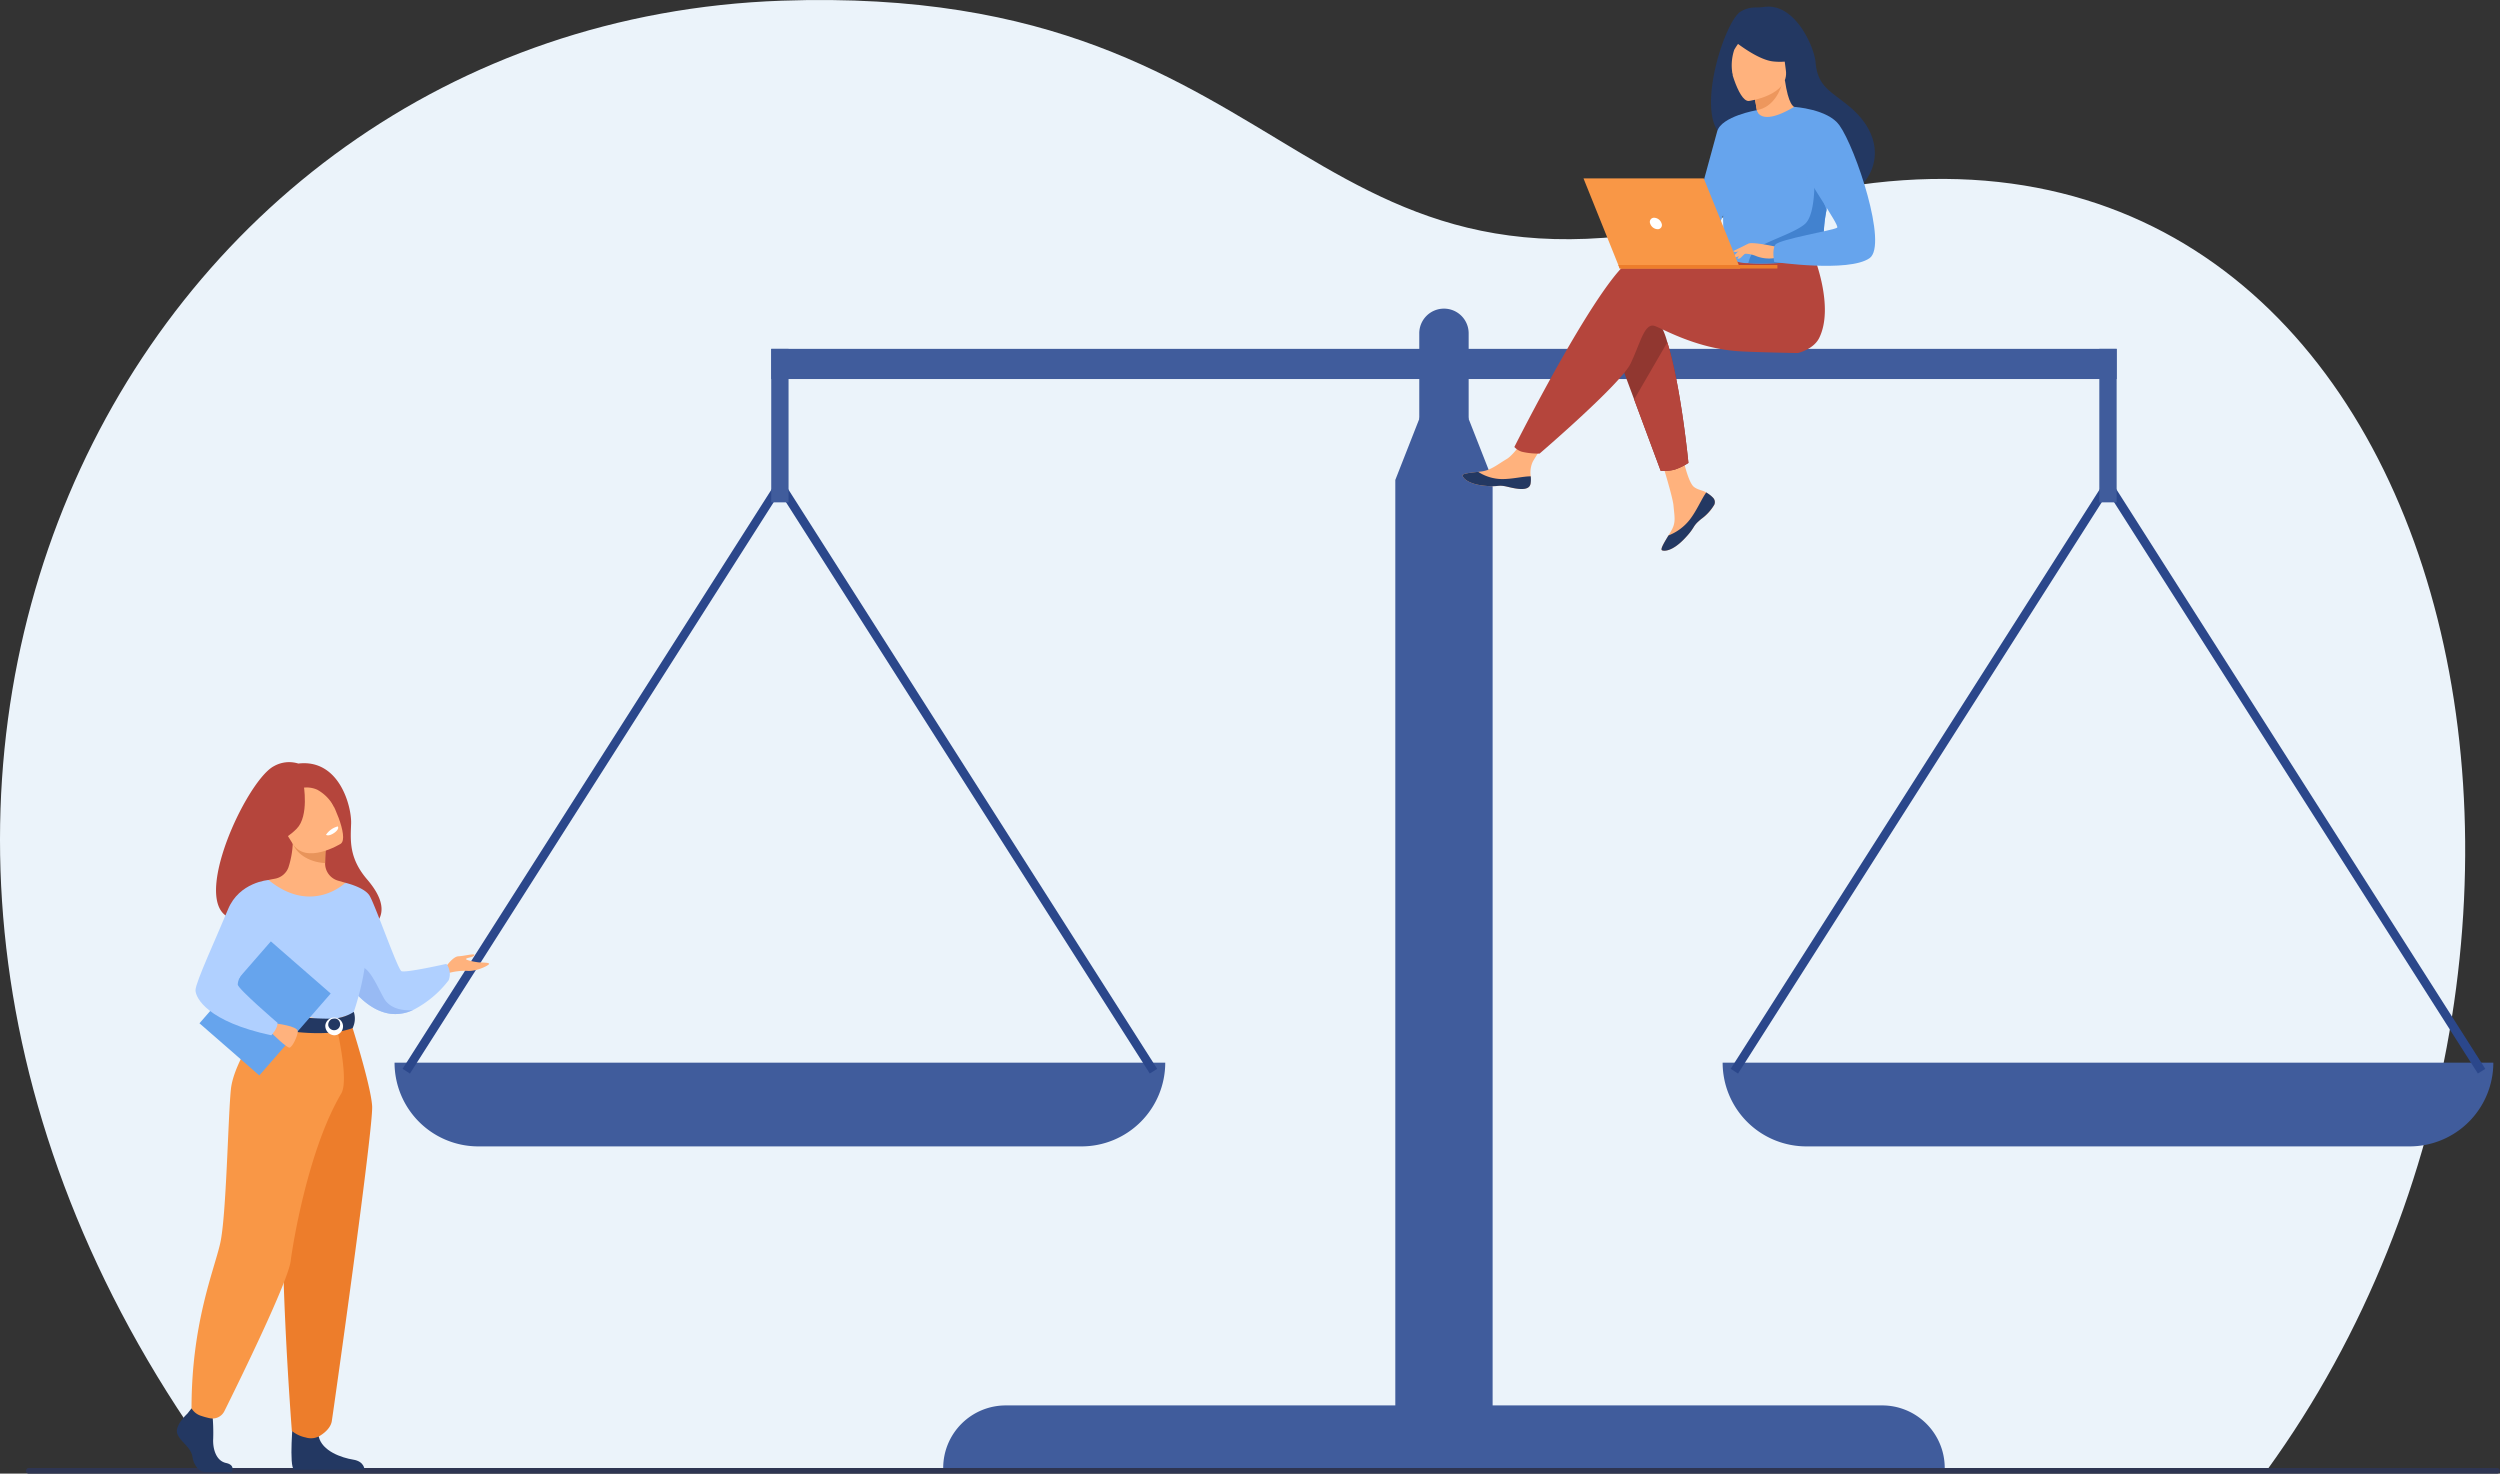 <svg xmlns="http://www.w3.org/2000/svg" xmlns:xlink="http://www.w3.org/1999/xlink" width="471.625" height="278" viewBox="0 0 471.625 278"><rect x="0" y="0" width="471.625" height="278" fill="#333333" stroke="none"/><defs><clipPath id="clip-path"><rect id="Rect&#xE1;ngulo_4128" data-name="Rect&#xE1;ngulo 4128" width="471.625" height="278" transform="translate(0 0)" fill="none"></rect></clipPath></defs><g id="Grupo_1443" data-name="Grupo 1443" transform="translate(0 -0.002)"><g id="Grupo_1442" data-name="Grupo 1442" transform="translate(0 0.002)" clip-path="url(#clip-path)"><path id="Trazado_6706" data-name="Trazado 6706" d="M41.539,277.34C-50.822,151.986,22.447,4.479,147.5.131,249.581-3.418,243.354,67.8,336.5,37.69,461.689,5.874,502.365,174.359,427.666,277.34Z" transform="translate(0 -0.002)" fill="#ebf3fa"></path><path id="Trazado_6709" data-name="Trazado 6709" d="M30.311,1690.576H495.988a.534.534,0,0,0,0-1.067H30.311a.534.534,0,0,0,0,1.067" transform="translate(-24.896 -1412.576)" fill="#2e3552"></path><path id="Trazado_6710" data-name="Trazado 6710" d="M1624.238,616.89H1605.88V433.12l9.179-23.379,9.179,23.379Z" transform="translate(-1342.655 -342.579)" fill="#405c9c"></path><rect id="Rect&#xE1;ngulo_4124" data-name="Rect&#xE1;ngulo 4124" width="253.822" height="5.693" transform="translate(145.493 65.812)" fill="#405c9c"></rect><path id="Trazado_6711" data-name="Trazado 6711" d="M583.683,1238.812H469.89a15.8,15.8,0,0,1-15.8-15.8H599.482a15.8,15.8,0,0,1-15.8,15.8" transform="translate(-379.659 -1022.545)" fill="#405c9c"></path><path id="Trazado_6712" data-name="Trazado 6712" d="M464.727,660.817l-1.387-.9,71.19-111.79,71.168,111.8-1.4.877-69.791-109.6Z" transform="translate(-387.393 -458.285)" fill="#2b478b"></path><rect id="Rect&#xE1;ngulo_4125" data-name="Rect&#xE1;ngulo 4125" width="3.267" height="28.957" transform="translate(145.493 65.812)" fill="#405c9c"></rect><path id="Trazado_6713" data-name="Trazado 6713" d="M2112.2,1238.812H1998.409a15.8,15.8,0,0,1-15.8-15.8H2128a15.8,15.8,0,0,1-15.8,15.8" transform="translate(-1657.634 -1022.545)" fill="#405c9c"></path><path id="Trazado_6714" data-name="Trazado 6714" d="M1993.247,660.817l-1.387-.9,71.19-111.79,71.168,111.8-1.4.877-69.791-109.6Z" transform="translate(-1665.368 -458.285)" fill="#2b478b"></path><rect id="Rect&#xE1;ngulo_4126" data-name="Rect&#xE1;ngulo 4126" width="3.267" height="28.957" transform="translate(396.038 65.812)" fill="#405c9c"></rect><path id="Trazado_6715" data-name="Trazado 6715" d="M1642.776,376.358h-9.317V360.281a4.659,4.659,0,1,1,9.317,0Z" transform="translate(-1365.713 -297.331)" fill="#405c9c"></path><path id="Trazado_6716" data-name="Trazado 6716" d="M1274.48,1629.311H1085.541a11.8,11.8,0,0,1,11.8-11.8h165.336A11.8,11.8,0,0,1,1274.48,1629.311Z" transform="translate(-907.606 -1352.378)" fill="#405c9c"></path><path id="Trazado_6717" data-name="Trazado 6717" d="M255.212,906.566c-.493-.951,10.752-4.373,10.93,5.007,0,0,21.065-.518,11.007-12.259-3.482-4.065-3.124-7.426-3.019-10.554s-2.169-12.222-9.966-11.306a5.806,5.806,0,0,0-4.59.491c-5.8,3.006-18.777,32.08-4.362,28.621" transform="translate(-207.891 -733.412)" fill="#b5453c"></path><path id="Trazado_6718" data-name="Trazado 6718" d="M512.58,1100.923s1.371-2.087,2.476-2.128,3.152-.614,2.988-.2-1.433.45-1.555.7,1.883.614,2.456.655,1.924,0,1.883.287-2.434,1.473-4.123,1.31a11.455,11.455,0,0,0-3.776.491Z" transform="translate(-428.561 -918.394)" fill="#ffb27d"></path><path id="Trazado_6719" data-name="Trazado 6719" d="M391.6,1032.668a20.56,20.56,0,0,0,2.1,3.172c1.629,2.041,4.142,4.4,7.3,4.864a7.831,7.831,0,0,0,4.335-.7h0a19.766,19.766,0,0,0,6.712-5.612,3.15,3.15,0,0,0-.43-3.091s-7.736,1.74-8.473,1.372-5.034-12.749-6.057-14.305-4.511-2.364-4.511-2.364Z" transform="translate(-327.41 -849.464)" fill="#b0d0ff"></path><path id="Trazado_6720" data-name="Trazado 6720" d="M403.151,1116.13c1.629,2.041,4.142,4.4,7.3,4.864a7.83,7.83,0,0,0,4.334-.7c-.15.02-3.976.492-5.5-2.236-1.556-2.784-3.238-7.2-5.549-5.731-1,.636-.953,2.216-.581,3.807" transform="translate(-336.866 -929.754)" fill="#98baf4"></path><path id="Trazado_6721" data-name="Trazado 6721" d="M205.531,1621.922s-2.36,2.154-1.9,3.685,2.591,2.551,2.878,4.422,1.439,2.891,2.476,2.891h4.941s.763-1.317-1.08-1.713-2.537-2.6-2.422-4.636a35.952,35.952,0,0,0-.173-4.762l-3.915-.907Z" transform="translate(-170.203 -1355.215)" fill="#233862"></path><path id="Trazado_6722" data-name="Trazado 6722" d="M335.742,1632.706s-.849,9.126.187,9.636l13.263-.027s0-1.531-2.13-1.871-5.872-1.587-6.506-4.365-4.813-3.373-4.813-3.373" transform="translate(-280.435 -1365.084)" fill="#233862"></path><path id="Trazado_6723" data-name="Trazado 6723" d="M279.448,1008.078c2.729-6.12,4.4-7.877,4.08-9.777-.237-1.414.723-26.362.723-26.362.324-.1.973-.19,1.328-.269a3.33,3.33,0,0,0,2.431-2.115,16.969,16.969,0,0,0,.825-5.629l.35.069,5.878,1.164s-.134,1.85-.138,3.593v.043a3.381,3.381,0,0,0,2.44,3.269c.743.214,1.388.4,1.388.4a53.9,53.9,0,0,1,2.571,12.493c.412,6.331-3.925,9.081.033,21.732,4.041,12.921-23.417,4.773-21.909,1.391" transform="translate(-233.593 -805.927)" fill="#ffb27d"></path><path id="Trazado_6724" data-name="Trazado 6724" d="M343.046,969.651s-.134,1.85-.138,3.593c-3.345-.194-5.714-2.076-6.131-3.945Z" transform="translate(-281.575 -810.417)" fill="#e8945b"></path><path id="Trazado_6725" data-name="Trazado 6725" d="M330.03,914.727s-6.62,4.093-9.106-.069-5.014-6.437-.892-9.226,5.9-1.7,7.067-.509,4.59,8.632,2.932,9.8" transform="translate(-265.747 -755.553)" fill="#ffb27d"></path><path id="Trazado_6726" data-name="Trazado 6726" d="M305.921,901.253s1.08,5.977-1.3,8.373-4.046,2.369-4.046,2.369-1.843-3.979-3.176-7.234c0,0,5.755-5.011,8.522-3.508" transform="translate(-248.651 -753.29)" fill="#b5453c"></path><path id="Trazado_6727" data-name="Trazado 6727" d="M348.057,898.08a4.829,4.829,0,0,1,2.808.356,7.836,7.836,0,0,1,3.182,3.285s-.6-4.143-3.268-5.1c-2.83-1.013-2.721,1.457-2.721,1.457" transform="translate(-291.006 -749.451)" fill="#b5453c"></path><path id="Trazado_6728" data-name="Trazado 6728" d="M274.724,1023.844a52.809,52.809,0,0,0,0,6.13c.131,2.216,2.373,5.185,2.691,5.919.8,1.842,1.7,2.141,1.7,2.141l6.964,1.707,2.448.6,7.721-2.306s3.517-9.816,2.1-15.341a42.473,42.473,0,0,0-3.57-9.363s-6.3,6.169-14.5-.523Z" transform="translate(-229.619 -846.796)" fill="#b0d0ff"></path><path id="Trazado_6729" data-name="Trazado 6729" d="M287.606,1111.618a21.676,21.676,0,0,0,.653,5.015c.8,1.842,1.7,2.141,1.7,2.141l6.964,1.707,3.024-.889s-10.1-1.53-8.977-10.216Z" transform="translate(-240.464 -927.535)" fill="#f2ccaa"></path><path id="Trazado_6730" data-name="Trazado 6730" d="M338.135,1175.8s3.824,11.9,4.069,15.954-7.309,57.563-7.613,59.43c-.287,1.76-2.472,2.882-2.472,2.882a3.306,3.306,0,0,1-2.44.188,6.039,6.039,0,0,1-2.62-1.235s-2.976-38.164-1.134-51.8a215.916,215.916,0,0,0,1.863-25.422Z" transform="translate(-271.999 -983.073)" fill="#ed7d2b"></path><path id="Trazado_6731" data-name="Trazado 6731" d="M234.244,1173.638s-5.833,7.826-6.376,13.116-.853,23.872-2.012,29.029-5.415,15.082-5.415,31.167a3.208,3.208,0,0,0,1.808,1.413,14.893,14.893,0,0,0,1.59.44,2.5,2.5,0,0,0,2.8-1.327c2.878-5.793,12.043-24.479,12.513-28.358.333-2.745,3.227-20.912,9.54-31.572,1.516-2.559-.93-12.737-.93-12.737Z" transform="translate(-184.309 -981.263)" fill="#f99746"></path><path id="Trazado_6732" data-name="Trazado 6732" d="M375.223,952.71s.408.422,1.584-.381c0,0,.987-.674.635-1.195a3.839,3.839,0,0,0-2.219,1.576" transform="translate(-313.719 -795.231)" fill="#fff"></path><path id="Trazado_6733" data-name="Trazado 6733" d="M317.241,1164.594a8.014,8.014,0,0,1-4.584,1.276c-3.642.073-12.668-.928-12.668-.928a7.467,7.467,0,0,0-.385,2.3s11.023,2.781,17.41.406a4.036,4.036,0,0,0,.227-3.057" transform="translate(-250.495 -973.702)" fill="#233862"></path><path id="Trazado_6734" data-name="Trazado 6734" d="M374.429,1170.454a1.675,1.675,0,1,1,1.662,1.881,1.784,1.784,0,0,1-1.662-1.881m.551,0a1.129,1.129,0,1,0,1.111-1.33,1.237,1.237,0,0,0-1.111,1.33" transform="translate(-313.055 -977.029)" fill="#fff"></path><rect id="Rect&#xE1;ngulo_4127" data-name="Rect&#xE1;ngulo 4127" width="20.498" height="14.975" transform="matrix(0.657, -0.754, 0.754, 0.657, 37.628, 193.045)" fill="#66a4ed"></rect><path id="Trazado_6735" data-name="Trazado 6735" d="M313.492,1177.948s4.138.484,4.125,1.466-1.031,3-1.542,3.09-3.367-2.729-3.367-2.729Z" transform="translate(-261.45 -984.867)" fill="#ffb27d"></path><path id="Trazado_6736" data-name="Trazado 6736" d="M238.776,1012.808s-5.524.387-7.642,5.535S225,1032.135,225,1033.589s2.244,5.936,14.3,8.514c0,0,1.247-1.312,1.171-2.349,0,0-7.524-6.463-7.5-7.218.038-1.429,1.233-3.315,7.84-9.923,1.8-1.8-2.027-9.8-2.027-9.8" transform="translate(-188.118 -846.796)" fill="#b0d0ff"></path><path id="Trazado_6737" data-name="Trazado 6737" d="M1917.53,519.115a1.18,1.18,0,0,1,.21,1.261.011.011,0,0,1,0,.006,7.839,7.839,0,0,1-2.477,2.717c-.149.12-.282.23-.4.331-.03.027-.061.053-.089.08l-.069.062c-1.089,1-.679,1.234-2.635,3.27-2.231,2.321-3.766,2.362-4.2,2.151-.37-.18.381-1.411,1.213-2.794.041-.067.08-.134.121-.2.111-.184.221-.371.331-.555.975-1.665.725-2.446.494-4.924-.188-2.013-3.133-11.249-3.133-11.249l4.274-.736s1.287,7.354,2.706,8.487c.758.6,1.607.611,2.336,1.059q.077.047.152.1a5.611,5.611,0,0,1,1.17.94" transform="translate(-1594.328 -425.179)" fill="#ffb27d"></path><path id="Trazado_6738" data-name="Trazado 6738" d="M1922,567.8a1.18,1.18,0,0,1,.21,1.261.011.011,0,0,1,0,.006,9.078,9.078,0,0,1-2.481,2.709c-.147.122-.278.235-.393.34-.03.027-.061.053-.089.08l-.069.062c-1.089,1-.679,1.234-2.635,3.27-2.231,2.321-3.766,2.362-4.2,2.151-.37-.18.381-1.411,1.213-2.794a9.506,9.506,0,0,0,3.976-2.93c1.343-1.714,2.239-3.916,3.153-5.191q.077.047.152.1a5.609,5.609,0,0,1,1.17.94" transform="translate(-1598.801 -473.867)" fill="#233862"></path><path id="Trazado_6739" data-name="Trazado 6739" d="M1696.084,509.81c-.264,1.319-2.145,1.1-4.246.586s-1.6.1-4.592-.234-3.9-1.446-3.988-1.891c-.082-.395,1.4-.534,2.981-.716.2-.022.4-.047.6-.072,1.789-.225,3.1-1.379,4.725-2.328,1.54-.9,3.837-4.558,3.837-4.558l4.1.325s-2.152,3.269-2.984,4.69a4.952,4.952,0,0,0-.4,2.795,5.271,5.271,0,0,1-.032,1.4" transform="translate(-1407.347 -418.544)" fill="#ffb27d"></path><path id="Trazado_6740" data-name="Trazado 6740" d="M1691.838,545.883c-2.1-.514-1.6.1-4.592-.234s-3.9-1.446-3.988-1.891c-.082-.394,1.4-.534,2.981-.716l.015.031a8.432,8.432,0,0,0,4.282,1.331c2.029.049,4.178-.532,5.579-.509a5.273,5.273,0,0,1-.031,1.4c-.264,1.319-2.145,1.1-4.246.586" transform="translate(-1407.347 -454.03)" fill="#233862"></path><path id="Trazado_6741" data-name="Trazado 6741" d="M1857.4,363.285l3.834,10.316,5.005,13.47a8.109,8.109,0,0,0,2.659-.243,11.536,11.536,0,0,0,2.572-1.252s-1.39-14.463-3.982-22.765a14.786,14.786,0,0,0-2.231-4.825c-4.019-4.75-7.857,5.3-7.857,5.3" transform="translate(-1552.95 -298.242)" fill="#913730"></path><path id="Trazado_6742" data-name="Trazado 6742" d="M1765.545,292.547c2.512-.81,9.675.23,16.871,1.639l1.507-2.485,15.355.24s4.042,9.741,1.112,15.693c-1.079,2.191-4.032,2.855-4.033,2.855s-8.219-.141-11.215-.344c-8.375-.568-14.826-4.585-15.943-4.808-1.827-.366-2.558,3.289-4.385,7.126s-17.175,16.993-17.175,16.993a13.514,13.514,0,0,1-3.333-.342,3.283,3.283,0,0,1-1.431-.9s17.006-33.836,22.67-35.663" transform="translate(-1457.194 -243.888)" fill="#b5453c"></path><path id="Trazado_6743" data-name="Trazado 6743" d="M1973.257,32.786c5.535,3.048,16.763,9.365,16.822,9.325,0,0,4.127,1.555,6.469,0,3.9-2.592,5.995-9.567-1.142-15.569-3.559-2.994-6.088-3.722-6.472-8.5-.208-2.593-3.753-11.152-9.643-10.36a9.008,9.008,0,0,1-1.484.1,5.513,5.513,0,0,0-2.989.772c-3.333,1.984-9.857,23.058-1.56,24.237" transform="translate(-1646.437 -6.378)" fill="#233862"></path><path id="Trazado_6744" data-name="Trazado 6744" d="M2018.563,100.9c-.024.016,2.723.954,4.561.14,1.728-.764,3.038-3.607,3.012-3.609-.786-.036-1.649-.724-2.314-5.234l-.335.12-5.629,2.025s.408,1.806.672,3.526c.222,1.444.342,2.827.034,3.031" transform="translate(-1687.103 -77.082)" fill="#ffb27d"></path><path id="Trazado_6745" data-name="Trazado 6745" d="M2017.857,94.951s.408,1.806.672,3.526c3.233-.582,4.5-3.8,4.958-5.551Z" transform="translate(-1687.103 -77.695)" fill="#ed975d"></path><path id="Trazado_6746" data-name="Trazado 6746" d="M1992.574,47.117s7.7-1.034,6.984-5.82-.207-8.143-5.155-7.686-5.627,2.427-5.776,4.083,1.925,9.569,3.947,9.423" transform="translate(-1662.658 -28.067)" fill="#ffb27d"></path><path id="Trazado_6747" data-name="Trazado 6747" d="M1990.378,32.913s4.93,4.249,8.284,4.591,4.623-.734,4.623-.734a13.094,13.094,0,0,1-3.166-4.29,2.357,2.357,0,0,0-1.944-1.39c-2.395-.207-6.934-.3-7.8,1.823" transform="translate(-1664.129 -25.91)" fill="#233862"></path><path id="Trazado_6748" data-name="Trazado 6748" d="M1988.868,35.706a12.136,12.136,0,0,0-2.169,2.778,9.319,9.319,0,0,0-.252,4.956s-2.57-5-1.115-7.425c1.543-2.574,3.536-.309,3.536-.309" transform="translate(-1659.536 -29.083)" fill="#233862"></path><path id="Trazado_6749" data-name="Trazado 6749" d="M1982.589,138.014c.233,15.59.064,12.333,1.769,13.812a6.549,6.549,0,0,0,3.087.669c4.78.318,13.184-.47,13.5-1.354,1.1-3.057.324-4.007,1.244-8.687.1-.5.215-1.036.354-1.623.767-3.215,1.514-4.308-1.208-9.472-2.468-4.678-5.032-8.474-5.262-8.337-6.511,3.865-7.036.616-7.036.616s-6.566,6.771-6.452,14.376" transform="translate(-1657.615 -102.854)" fill="#66a4ed"></path><path id="Trazado_6750" data-name="Trazado 6750" d="M1880.792,404.717l5.005,13.47a8.109,8.109,0,0,0,2.659-.243,11.532,11.532,0,0,0,2.572-1.252s-1.39-14.463-3.983-22.765Z" transform="translate(-1572.505 -329.357)" fill="#b5453c"></path><path id="Trazado_6751" data-name="Trazado 6751" d="M1956.142,126.794s-6.7,1.136-7.486,4.021-5.416,19.842-5.416,19.842,3.406.612,4.979-.962,5.475-14.6,5.475-14.6Z" transform="translate(-1624.716 -106.011)" fill="#66a4ed"></path><path id="Trazado_6752" data-name="Trazado 6752" d="M2012.221,218.516c4.781.317,13.184-.47,13.5-1.354,1.1-3.057.324-4.007,1.244-8.687l-2.306-6.493s.381,7.23-1.751,9.132-8.73,3.671-9.766,5.26a5.813,5.813,0,0,0-.925,2.142" transform="translate(-1682.391 -168.876)" fill="#4282cf"></path><path id="Trazado_6753" data-name="Trazado 6753" d="M2003.043,280.573s-4.716-1.05-5.477-.632a11.085,11.085,0,0,0-2.854,2.473c-.233.53,1.694-.4,2.321-.571a5.573,5.573,0,0,1,2,.439,6.659,6.659,0,0,0,3.59.36Z" transform="translate(-1667.736 -233.973)" fill="#ffb27d"></path><path id="Trazado_6754" data-name="Trazado 6754" d="M2044.91,123.019s6.333.39,8.525,3.448c3.086,4.3,9.208,22.647,5.7,25.094-3.951,2.755-17.982.721-17.982.721s-.467-2.183.183-3.238,11.207-2.761,11.694-3.249-6.091-9.5-6.091-10.963-2.028-11.812-2.028-11.812" transform="translate(-1706.444 -102.855)" fill="#66a4ed"></path><path id="Trazado_6755" data-name="Trazado 6755" d="M2001.415,288.452a9.132,9.132,0,0,1-1.312,1.427.966.966,0,0,1-.533.114l.666-1.2Z" transform="translate(-1671.814 -241.171)" fill="#ffb27d"></path><path id="Trazado_6756" data-name="Trazado 6756" d="M1997.566,280.443l-2.873,1.4a.512.512,0,0,0,.476.184,6.857,6.857,0,0,0,1.246-.342Z" transform="translate(-1667.736 -234.475)" fill="#ffb27d"></path><path id="Trazado_6757" data-name="Trazado 6757" d="M1852.024,222.351H1829.3l-6.837-17h22.692Z" transform="translate(-1523.734 -171.691)" fill="#f99746"></path><path id="Trazado_6758" data-name="Trazado 6758" d="M1862.544,305.029h30.011v.662h-29.745Z" transform="translate(-1557.249 -255.031)" fill="#ed7d2b"></path><path id="Trazado_6759" data-name="Trazado 6759" d="M1898.947,251.691a.787.787,0,0,1,.772-1.082,1.55,1.55,0,0,1,1.392,1.082.787.787,0,0,1-.772,1.082,1.551,1.551,0,0,1-1.392-1.082" transform="translate(-1587.647 -209.531)" fill="#fff"></path></g></g></svg>